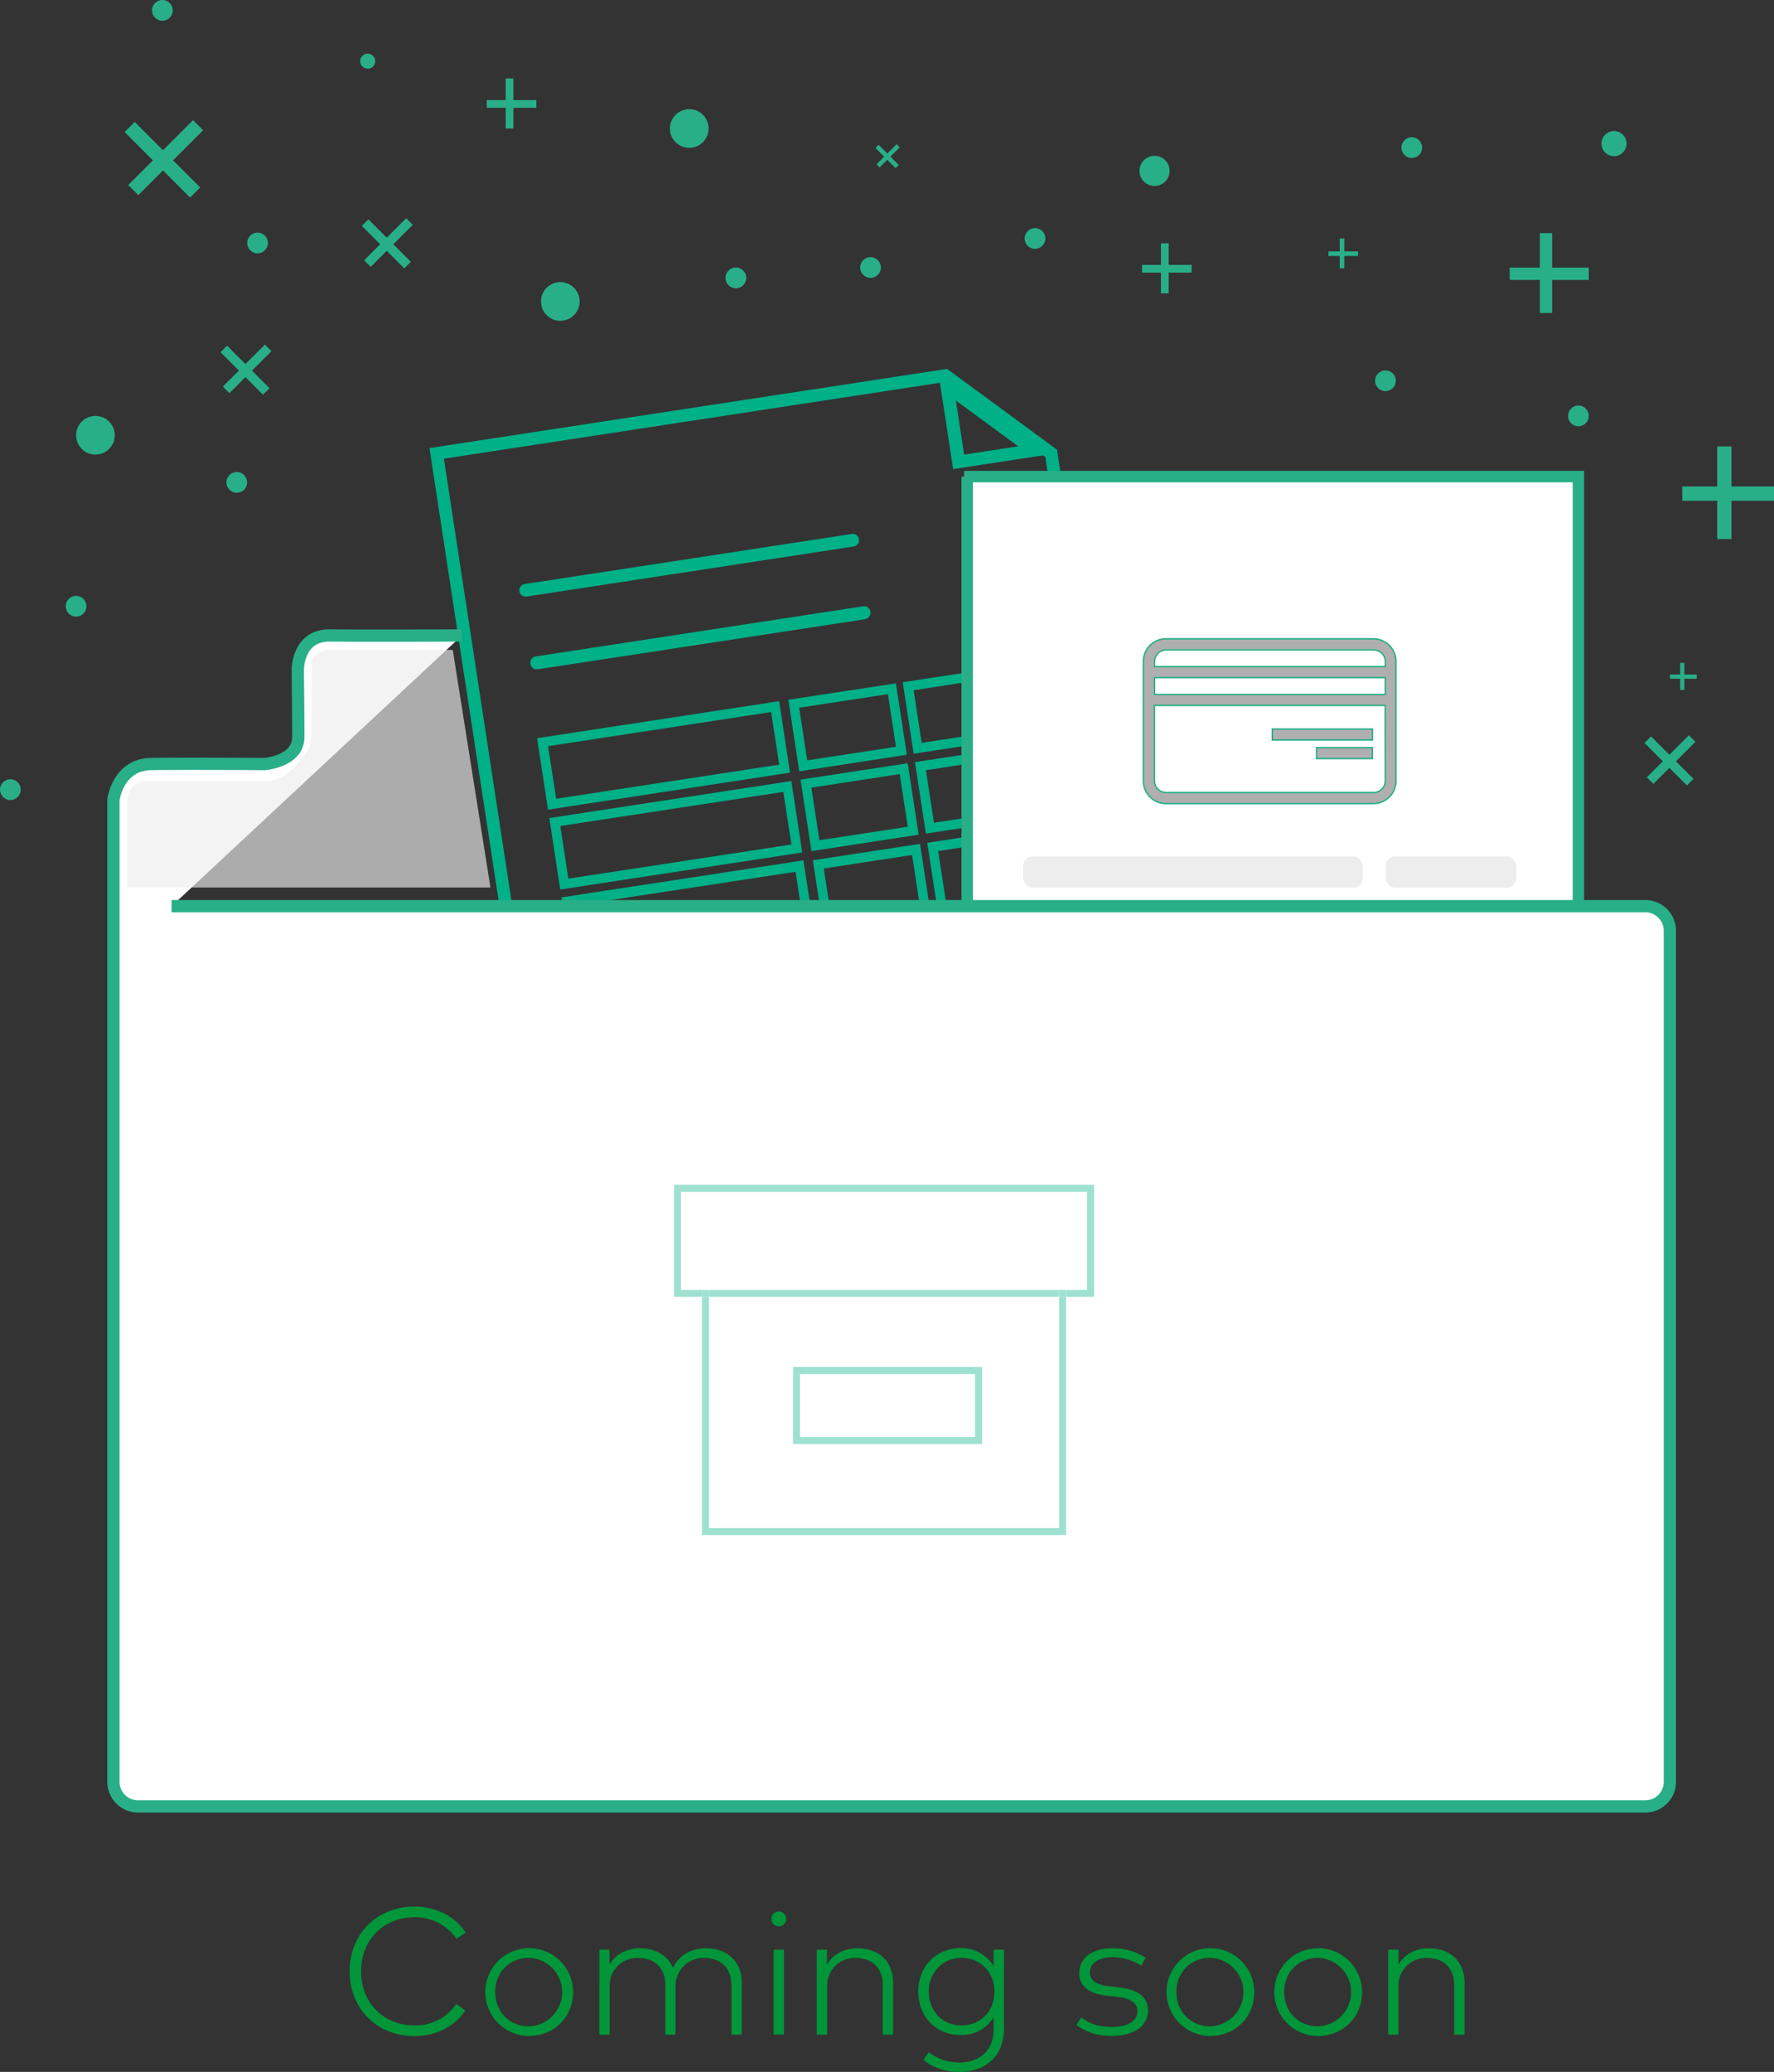 <svg xmlns="http://www.w3.org/2000/svg" width="706.57" height="824.67" viewBox="0 0 706.57 824.67"><rect x="0" y="0" width="706.57" height="824.67" fill="#333333" stroke="none"/><title>coming-soon</title><g id="0b139a34-9fad-4eb6-a707-ee0ebd71fb37" data-name="Layer 2"><g id="8dd68b4f-193b-45f7-a26b-865b3bf63dee" data-name="Layer 1"><g id="74e855ef-6c26-495e-8d7e-5252da96785f" data-name="abd26a37-4245-4f02-ba16-0a92a2d3e8b3"><path d="M361.18,300.41,318.33,307,314,278.52,356.83,272Zm-39.67,2.23,35.34-5.41-3.2-20.94-35.34,5.41Z" fill="#00b087"/><path d="M365.89,332.23l-42.7,6.53-4.35-28.45,42.7-6.53Zm-39.52,2.2,35.19-5.38-3.21-20.94-35.18,5.38Z" fill="#00b087"/><path d="M370.75,364.07l-42.69,6.53-4.31-28.19,42.69-6.53Zm-39.51,2.2,35.19-5.38-3.15-20.58-35.19,5.38Z" fill="#00b087"/><path d="M314.67,307.52l-96.4,14.75-4.35-28.45,96.4-14.74Zm-93.16,10.41,88.84-13.59-3.21-20.93L218.3,297Z" fill="#00b087"/><path d="M319.54,339.31l-96.41,14.75-4.35-28.45,96.41-14.74Zm-93.17,10.41,88.84-13.59L312,315.2l-88.84,13.58Z" fill="#00b087"/><path d="M324.41,371.16,228,385.9l-4.39-28.71L320,342.45Zm-93.17,10.4L320.08,368l-3.21-21L228,360.57Z" fill="#00b087"/><path d="M329.29,403.1l-96.4,14.74-4.35-28.44,96.4-14.74Zm-93.17,10.41L325,399.92,321.77,379l-88.84,13.58Z" fill="#00b087"/><path d="M375.64,396l-42.7,6.53-4.35-28.44,42.7-6.53Zm-39.52,2.2,35.19-5.38L368.12,372l-35.19,5.38Z" fill="#00b087"/><path d="M422,388.93l-43.47,6.64-4.35-28.44,42.75-6.54Zm-40.29,2.31,36-5.5L414,364.93l-35.49,5.43Z" fill="#00b087"/><path d="M417.1,357l-43.46,6.65-4.32-28.19,42.75-6.54Zm-40.28,2.32,36-5.51-3.67-20.5-35.49,5.43Z" fill="#00b087"/><path d="M412.23,325.14l-43.46,6.65-4.35-28.45,42.74-6.54ZM372,327.46,408,322l-3.72-20.86-35.49,5.43Z" fill="#00b087"/><path d="M407.32,293.36,363.9,300l-4.35-28.45L403,264.91Zm-40.23,2.31,36-5.51-3.2-20.94-36,5.51Z" fill="#00b087"/><path d="M464.75,465.09,220.61,502.43,171.05,178.34l206.18-31.52L421,179ZM224.81,496.52,459,460.71,416.34,181.9l-40.46-29.77L176.8,182.57Z" fill="#00b087"/><path d="M380.74,159.44l24.79,18.21L384,180.94l-3.28-21.5m-7-11.3,5.9,38.58,38.58-5.9-44.33-32.76Z" fill="#00b087"/><path d="M340.08,217.51l-130.3,19.93a2.55,2.55,0,0,1-2.91-2.14,2.49,2.49,0,0,1,2.09-2.84h0l130.3-19.93a2.46,2.46,0,0,1,2.84,2s0,.07,0,.1a2.49,2.49,0,0,1-2,2.89Z" fill="#00b087"/><path d="M344.51,246.47,214.21,266.4a2.6,2.6,0,1,1-.79-5.14l130.3-19.93a2.6,2.6,0,1,1,.79,5.14Z" fill="#00b087"/><path d="M430.41,421,300.16,440.88a2.54,2.54,0,0,1-2.9-2.13h0a2.5,2.5,0,0,1,2.09-2.85h0L429.65,416a2.51,2.51,0,0,1,2.89,2v.06a2.54,2.54,0,0,1-2.14,2.9Z" fill="#00b087"/><path d="M433.35,440.15l-86.83,13.28a2.45,2.45,0,0,1-1.44-4.68,2.83,2.83,0,0,1,.7-.11l86.84-13.27a2.44,2.44,0,1,1,1.43,4.67A2.38,2.38,0,0,1,433.35,440.15Z" fill="#00b087"/></g><path d="M385.22,189.7V475.38H628.67V189.7H384" fill="#fff" stroke="#28af88" stroke-miterlimit="10" stroke-width="4.55"/><rect x="407.52" y="340.9" width="135.24" height="12.42" rx="3.73" ry="3.73" fill="#ededed"/><rect x="504.44" y="363.88" width="99.44" height="12.42" rx="3.73" ry="3.73" fill="#ededed"/><rect x="407.52" y="363.88" width="86.86" height="12.42" rx="3.73" ry="3.73" fill="#ededed"/><rect x="551.97" y="340.9" width="51.92" height="12.42" rx="3.73" ry="3.73" fill="#ededed"/><rect x="467.39" y="414.52" width="135.24" height="12.42" rx="3.73" ry="3.73" fill="#ededed"/><rect x="406.27" y="391.54" width="99.44" height="12.42" rx="3.73" ry="3.73" fill="#ededed"/><rect x="515.77" y="391.54" width="86.86" height="12.42" rx="3.73" ry="3.73" fill="#ededed"/><rect x="406.27" y="414.52" width="51.92" height="12.42" rx="3.73" ry="3.73" fill="#ededed"/><g id="0213d5b6-696b-477e-b3cc-f8a1d1a8fd04" data-name="6bc5a7a2-b876-4246-b8ab-45395474df4c"><g id="a2b4710f-218e-4d9c-a852-66e1fd455fa8" data-name="f7ccfdf3-6d04-4874-989a-f2c3e6bf66a6"><rect x="506.75" y="290.18" width="39.9" height="4.36" fill="#afafaf" stroke="#28af88" stroke-miterlimit="10" stroke-width="0.57"/><rect x="524.36" y="297.58" width="22.25" height="4.36" fill="#afafaf" stroke="#28af88" stroke-miterlimit="10" stroke-width="0.57"/><path d="M556,264.5v-1.24a9,9,0,0,0-8.94-9H464.46a9,9,0,0,0-9.06,9h0v2.25h0v17.61h0v27.73a9,9,0,0,0,9,9H547a9,9,0,0,0,9-9h0V282.13h0Zm-4.25,46.31a4.67,4.67,0,0,1-4.62,4.65H464.46a4.72,4.72,0,0,1-4.66-4.65V283.08h0v-2.31h91.91v1.36h0Zm-91.91-34.4v-6.7h91.91v6.7Zm91.91-11.91h0v.82H459.85v-2a4.66,4.66,0,0,1,4.66-4.62H547a4.66,4.66,0,0,1,4.77,4.54h0v1.25Z" fill="#afafaf" stroke="#28af88" stroke-miterlimit="10" stroke-width="0.57"/></g></g><rect x="51.61" y="363.28" width="608.68" height="348.57" rx="7.35" ry="7.35" fill="#fff"/><path d="M68.34,360.68h587a9.78,9.78,0,0,1,9.75,9.75V709.25a9.78,9.78,0,0,1-9.75,9.75H54.93a9.78,9.78,0,0,1-9.75-9.75V318.33s1.73-14,14.93-14.22,45.3,0,45.3,0,13.4-1,13.4-10.77-.2-26-.2-26-.61-14.62,13-14.42,52.41,0,52.41,0" fill="#fff" stroke="#28af88" stroke-miterlimit="10" stroke-width="4.88"/><g id="8c47e73d-0478-43c1-9a65-171391dcc80e" data-name="9535392c-77e2-46a5-9d62-4a97d387d7ba" opacity="0.38"><rect x="282.4" y="516.19" width="139.44" height="92.03" fill="none"/><polygon points="435.78 471.57 268.45 471.57 268.45 516.19 279.61 516.19 279.61 513.4 271.24 513.4 271.24 474.36 432.99 474.36 432.99 513.4 424.63 513.4 424.63 516.19 435.78 516.19 435.78 471.57" fill="#00b087"/><rect x="282.4" y="513.4" width="139.44" height="2.79" fill="#00b087"/><polygon points="421.84 608.22 282.4 608.22 282.4 516.19 279.61 516.19 279.61 611.01 424.63 611.01 424.63 516.19 421.84 516.19 421.84 608.22" fill="#00b087"/><rect x="421.84" y="513.4" width="2.79" height="2.79" fill="#00b087"/><rect x="279.61" y="513.4" width="2.79" height="2.79" fill="#00b087"/><path d="M391.16,574.76h-75.3V544.08h75.3ZM318.65,572h69.72v-25.1H318.65Z" fill="#00b087"/></g><line x1="397.26" y1="167.16" x2="372.62" y2="167.16" fill="#fff"/><path d="M180.33,258.69H129.86s-5.68,1.43-5.68,5.18v27.46s-.41,5.25-1.17,6.51c-2.49,4.12-8.79,13-16.87,13.14-6,.11-46.12,0-46.12,0s-9.33-1.68-9.33,8.69v33.57H195.34Z" fill="#ededed" opacity="0.65"/><circle cx="223.17" cy="119.99" r="7.7" fill="#28af88"/><circle cx="38.01" cy="173.24" r="7.7" fill="#28af88"/><circle cx="94.31" cy="192" r="4.13" fill="#28af88"/><circle cx="30.31" cy="241.3" r="4.13" fill="#28af88"/><circle cx="4.13" cy="314.29" r="4.13" fill="#28af88"/><circle cx="459.85" cy="68.02" r="6" fill="#28af88"/><circle cx="146.45" cy="24.34" r="3" fill="#28af88"/><circle cx="64.68" cy="4.13" r="4.13" fill="#28af88"/><circle cx="102.58" cy="96.71" r="4.13" fill="#28af88"/><circle cx="346.72" cy="106.47" r="4.13" fill="#28af88"/><circle cx="293.09" cy="110.61" r="4.13" fill="#28af88"/><circle cx="562.3" cy="58.74" r="4.13" fill="#28af88"/><circle cx="412.23" cy="94.91" r="4.13" fill="#28af88"/><circle cx="628.67" cy="165.54" r="4.13" fill="#28af88"/><circle cx="551.81" cy="151.56" r="4.13" fill="#28af88"/><circle cx="642.85" cy="57.16" r="5" fill="#28af88"/><circle cx="274.52" cy="51.15" r="7.7" fill="#28af88"/><line x1="53.07" y1="75.66" x2="78.9" y2="49.83" fill="none" stroke="#28af88" stroke-miterlimit="10" stroke-width="5.69"/><line x1="51.64" y1="50.54" x2="77.71" y2="76.61" fill="none" stroke="#28af88" stroke-miterlimit="10" stroke-width="5.69"/><line x1="90.06" y1="155.19" x2="106.82" y2="138.44" fill="none" stroke="#28af88" stroke-miterlimit="10" stroke-width="3.69"/><line x1="89.14" y1="138.9" x2="106.05" y2="155.81" fill="none" stroke="#28af88" stroke-miterlimit="10" stroke-width="3.69"/><line x1="146.35" y1="104.9" x2="163.1" y2="88.15" fill="none" stroke="#28af88" stroke-miterlimit="10" stroke-width="3.69"/><line x1="145.43" y1="88.61" x2="162.33" y2="105.52" fill="none" stroke="#28af88" stroke-miterlimit="10" stroke-width="3.69"/><line x1="657.21" y1="310.7" x2="673.96" y2="293.95" fill="none" stroke="#28af88" stroke-miterlimit="10" stroke-width="3.69"/><line x1="656.29" y1="294.41" x2="673.2" y2="311.32" fill="none" stroke="#28af88" stroke-miterlimit="10" stroke-width="3.69"/><line x1="349.74" y1="66.01" x2="357.72" y2="58.03" fill="none" stroke="#28af88" stroke-miterlimit="10" stroke-width="1.76"/><line x1="349.3" y1="58.25" x2="357.35" y2="66.3" fill="none" stroke="#28af88" stroke-miterlimit="10" stroke-width="1.76"/><line x1="601.31" y1="108.97" x2="632.8" y2="108.97" fill="none" stroke="#28af88" stroke-miterlimit="10" stroke-width="4.9"/><line x1="615.76" y1="92.79" x2="615.76" y2="124.57" fill="none" stroke="#28af88" stroke-miterlimit="10" stroke-width="4.9"/><line x1="670.03" y1="196.47" x2="706.57" y2="196.47" fill="none" stroke="#28af88" stroke-miterlimit="10" stroke-width="5.69"/><line x1="686.79" y1="177.7" x2="686.79" y2="214.57" fill="none" stroke="#28af88" stroke-miterlimit="10" stroke-width="5.69"/><line x1="454.88" y1="106.97" x2="474.62" y2="106.97" fill="none" stroke="#28af88" stroke-miterlimit="10" stroke-width="3.07"/><line x1="463.93" y1="96.83" x2="463.93" y2="116.75" fill="none" stroke="#28af88" stroke-miterlimit="10" stroke-width="3.07"/><line x1="193.89" y1="41.37" x2="213.63" y2="41.37" fill="none" stroke="#28af88" stroke-miterlimit="10" stroke-width="3.07"/><line x1="202.94" y1="31.23" x2="202.94" y2="51.15" fill="none" stroke="#28af88" stroke-miterlimit="10" stroke-width="3.07"/><line x1="665.13" y1="269.32" x2="675.82" y2="269.32" fill="none" stroke="#28af88" stroke-miterlimit="10" stroke-width="1.67"/><line x1="670.03" y1="263.83" x2="670.03" y2="274.62" fill="none" stroke="#28af88" stroke-miterlimit="10" stroke-width="1.67"/><line x1="529.12" y1="100.96" x2="540.9" y2="100.96" fill="none" stroke="#28af88" stroke-miterlimit="10" stroke-width="1.83"/><line x1="534.52" y1="94.91" x2="534.52" y2="106.79" fill="none" stroke="#28af88" stroke-miterlimit="10" stroke-width="1.83"/><path d="M185.44,769.24l-3.67,2.44a19.71,19.71,0,0,0-16.7-8.56c-11.95,0-21.24,8.67-21.24,21.52s9.29,21.53,21.24,21.53a19.55,19.55,0,0,0,16.67-8.57l3.6,2.63c-4.18,6.3-11.7,10.19-20.27,10.19-14.72,0-25.81-10.66-25.81-25.78s11.09-25.77,25.81-25.77C173.71,758.87,181.45,762.83,185.44,769.24Z" fill="#009639"/><path d="M228.25,792.92c0,10-7.6,17.46-17.64,17.46a17.48,17.48,0,1,1,17.64-17.46Zm-31,0c0,7.88,5.8,13.61,13.39,13.61a13.63,13.63,0,0,0,0-27.25C203,779.28,197.22,785,197.22,792.92Z" fill="#009639"/><path d="M295.42,789.07v20.77h-4.1V790.33c0-6.84-4-11-10.91-11a11,11,0,0,0-11.34,11.23v19.3H265V790.33c0-6.84-4-11-10.87-11a11,11,0,0,0-11.34,11.23v19.3h-4.1V776h4.06v5.94c2.67-4.54,7.42-6.48,12.1-6.48,6.33,0,11.16,2.91,13.17,7.88,2.52-5.54,7.89-7.88,13.14-7.88C289.63,775.43,295.42,780.68,295.42,789.07Z" fill="#009639"/><path d="M313.14,763.8a2.89,2.89,0,0,1-2.95,2.92,2.86,2.86,0,0,1-2.92-2.92,2.92,2.92,0,0,1,2.92-3A3,3,0,0,1,313.14,763.8Zm-.9,46h-4.1V776h4.1Z" fill="#009639"/><path d="M355.72,789.07v20.77h-4.1V790.33c0-6.84-4-11-10.87-11a11,11,0,0,0-11.34,11.23v19.3h-4.1V776h4.06v5.94c2.67-4.54,7.42-6.48,12.1-6.48C350,775.43,355.72,780.68,355.72,789.07Z" fill="#009639"/><path d="M395.76,782.59V776h4.1v31.57c0,11.26-7.81,17.13-17.78,17.13-5.58,0-10.91-1.84-14.26-4.9l2.09-3a19.61,19.61,0,0,0,12.17,4.14c7.59,0,13.68-4.36,13.68-13.22v-4.82A14.8,14.8,0,0,1,382.55,810c-9.54,0-16.81-7.16-16.81-17.31s7.27-17.28,16.81-17.28A14.82,14.82,0,0,1,395.76,782.59Zm-25.85,10.12c0,7.55,5.36,13.46,13.07,13.46s13.1-5.8,13.1-13.46-5.51-13.43-13.1-13.43S369.91,785.22,369.91,792.71Z" fill="#009639"/><path d="M454.58,782.41A21.39,21.39,0,0,0,443.1,779c-5.29,0-9,2.3-9,6.12,0,3.13,2.48,4.85,7.7,5.47l4.32.5c7.06.83,11.12,3.75,11.12,9.11,0,6.41-5.86,10.15-14.57,10.15a23,23,0,0,1-13.93-4.32l1.9-3.06c2.63,2,6.23,3.82,12.06,3.82,6.12,0,10.33-2.09,10.33-6.34,0-3.13-2.59-5-7.81-5.61l-4.35-.47c-7.67-.87-11-4.21-11-9,0-6.23,5.36-9.93,13.17-9.93a23.57,23.57,0,0,1,13.28,3.81Z" fill="#009639"/><path d="M499.58,792.92c0,10-7.6,17.46-17.64,17.46a17.48,17.48,0,1,1,17.64-17.46Zm-31,0c0,7.88,5.8,13.61,13.39,13.61a13.63,13.63,0,0,0,0-27.25C474.35,779.28,468.55,785,468.55,792.92Z" fill="#009639"/><path d="M542.49,792.92c0,10-7.59,17.46-17.64,17.46a17.48,17.48,0,1,1,17.64-17.46Zm-31,0c0,7.88,5.8,13.61,13.39,13.61a13.63,13.63,0,0,0,0-27.25C517.26,779.28,511.46,785,511.46,792.92Z" fill="#009639"/><path d="M583.31,789.07v20.77h-4.1V790.33c0-6.84-4-11-10.87-11A11,11,0,0,0,557,790.54v19.3h-4.1V776H557v5.94c2.66-4.54,7.41-6.48,12.09-6.48C577.55,775.43,583.31,780.68,583.31,789.07Z" fill="#009639"/></g></g></svg>